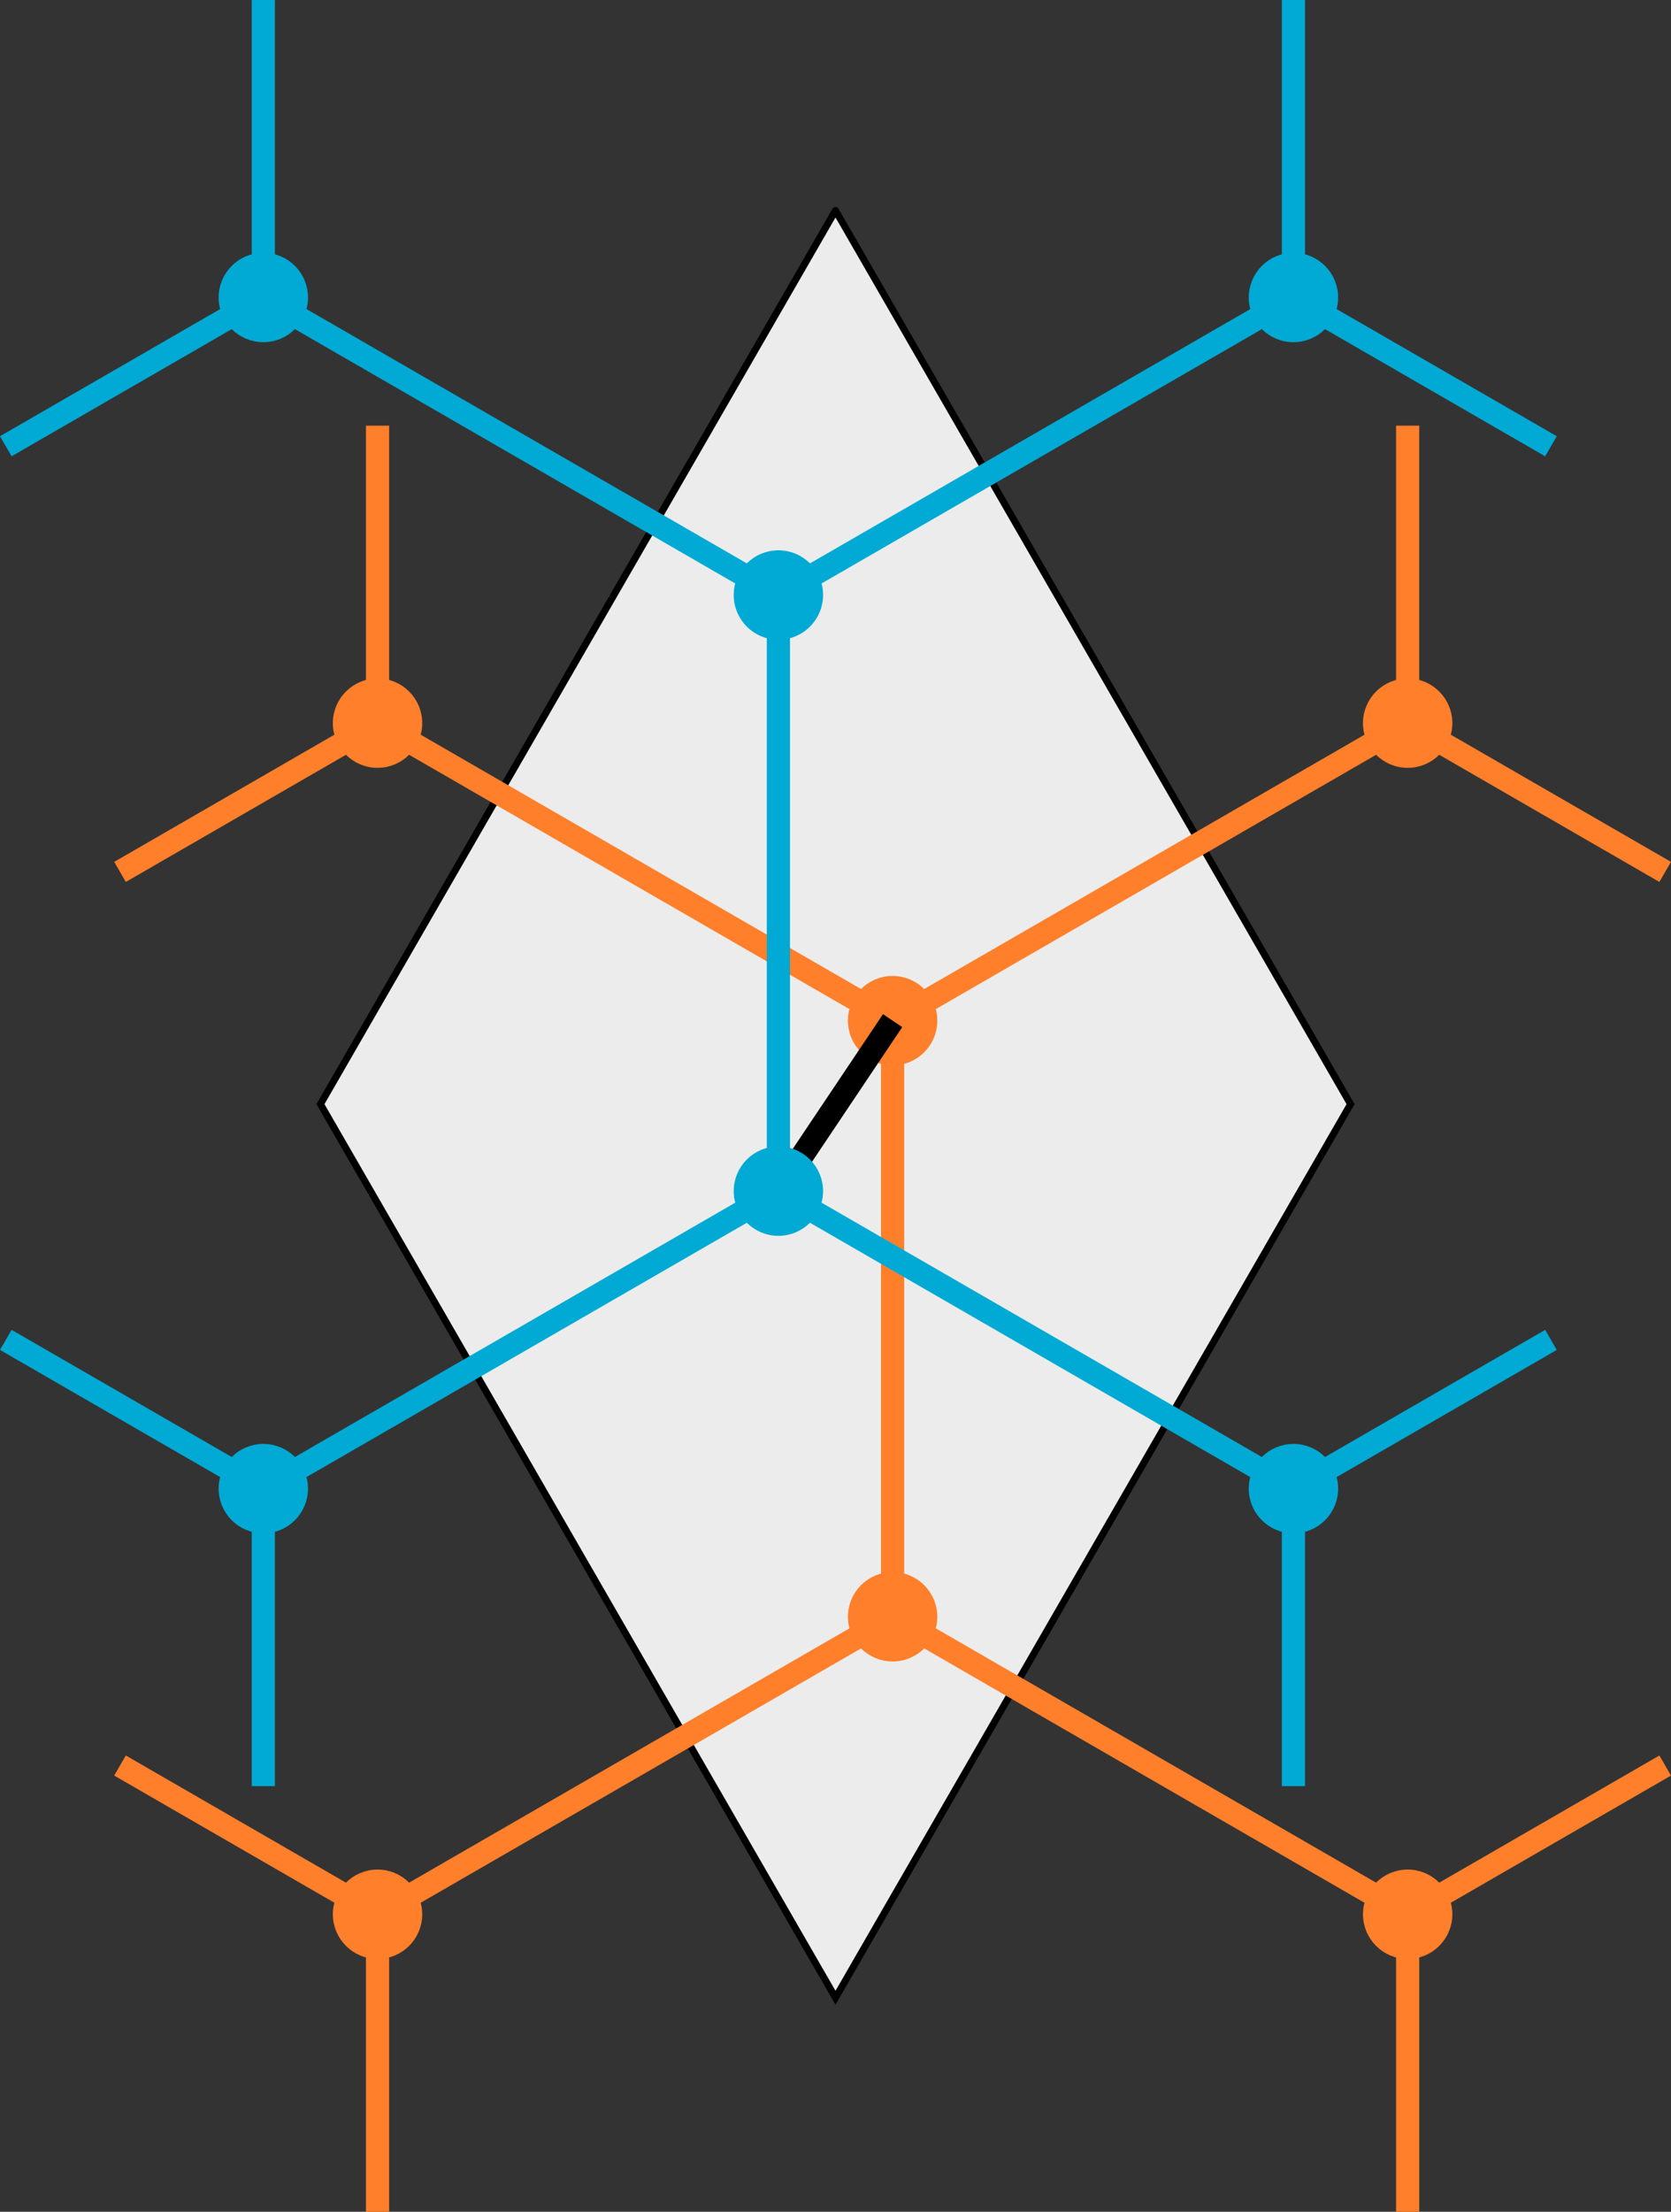 <?xml version="1.0" encoding="UTF-8" standalone="no"?>
<!-- Created with Inkscape (http://www.inkscape.org/) -->

<svg
   width="72.096mm"
   height="95.387mm"
   viewBox="0 0 72.096 95.387"
   version="1.1"
   id="svg5"
   inkscape:version="1.2.2 (1:1.2.2+202212051551+b0a8486541)"
   sodipodi:docname="bilayer.svg"
   xmlns:inkscape="http://www.inkscape.org/namespaces/inkscape"
   xmlns:sodipodi="http://sodipodi.sourceforge.net/DTD/sodipodi-0.dtd"
   xmlns="http://www.w3.org/2000/svg"
   xmlns:svg="http://www.w3.org/2000/svg">
  <rect x="0" y="0" width="72.096" height="95.387" fill="#333333" stroke="none"/>
  <sodipodi:namedview
     id="namedview7"
     pagecolor="#ffffff"
     bordercolor="#000000"
     borderopacity="0.25"
     inkscape:showpageshadow="2"
     inkscape:pageopacity="0.0"
     inkscape:pagecheckerboard="0"
     inkscape:deskcolor="#d1d1d1"
     inkscape:document-units="mm"
     showgrid="false"
     inkscape:zoom="1.2377394"
     inkscape:cx="123.20849"
     inkscape:cy="191.88207"
     inkscape:window-width="1854"
     inkscape:window-height="1016"
     inkscape:window-x="0"
     inkscape:window-y="0"
     inkscape:window-maximized="1"
     inkscape:current-layer="layer1" />
  <defs
     id="defs2" />
  <g
     inkscape:label="Layer 1"
     inkscape:groupmode="layer"
     id="layer1"
     transform="translate(-98.058,-50.147)">
    <g
       id="g10791">
      <g
         id="g10018"
         transform="translate(74.644,10.581)">
        <path
           style="fill:#ececec;stroke:#000000;stroke-width:0.3;stroke-linecap:round;stroke-dasharray:none"
           d="m 59.462,48.645 22.223,38.54 v 0 L 59.462,125.724 37.24,87.184 59.462,48.645"
           id="path10010"
           sodipodi:nodetypes="cccccc" />
      </g>
      <g
         id="g7511"
         transform="translate(4.928,18.357)"
         style="fill:#ff7f2a;stroke:#ff7f2a">
        <circle
           style="fill:#ff7f2a;stroke:#ff7f2a;stroke-width:0.434"
           id="circle7471"
           cx="-131.642"
           cy="-101.517"
           r="1.711"
           transform="scale(-1)" />
        <g
           id="g7499"
           transform="translate(0.241,-1.927)"
           style="fill:#ff7f2a;stroke:#ff7f2a">
          <path
             id="path7473"
             style="fill:#ff7f2a;stroke:#ff7f2a;stroke-width:1;stroke-dasharray:none"
             d="M 131.401,103.444 V 77.784"
             sodipodi:nodetypes="cc" />
          <path
             id="path7475"
             style="fill:#ff7f2a;stroke:#ff7f2a;stroke-width:1;stroke-dasharray:none"
             d="m 109.178,116.275 22.223,-12.83"
             sodipodi:nodetypes="cc" />
          <path
             id="path7477"
             style="fill:#ff7f2a;stroke:#ff7f2a;stroke-width:1;stroke-dasharray:none"
             d="M 153.623,116.275 131.401,103.444"
             sodipodi:nodetypes="cc" />
          <path
             id="path7479"
             style="fill:#ff7f2a;stroke:#ff7f2a;stroke-width:1;stroke-dasharray:none"
             d="M 131.401,77.735 109.178,64.905"
             sodipodi:nodetypes="cc" />
          <path
             id="path7481"
             style="fill:#ff7f2a;stroke:#ff7f2a;stroke-width:1;stroke-dasharray:none"
             d="m 131.401,77.735 22.223,-12.83"
             sodipodi:nodetypes="cc" />
          <path
             id="path7483"
             style="fill:#ff7f2a;stroke:#ff7f2a;stroke-width:1;stroke-dasharray:none"
             d="M 109.178,116.275 98.067,109.859"
             sodipodi:nodetypes="cc" />
          <path
             id="path7485"
             style="fill:#ff7f2a;stroke:#ff7f2a;stroke-width:1;stroke-dasharray:none"
             d="M 109.178,129.105 V 116.275"
             sodipodi:nodetypes="cc" />
          <path
             id="path7487"
             style="fill:#ff7f2a;stroke:#ff7f2a;stroke-width:1;stroke-dasharray:none"
             d="m 153.623,116.275 11.111,-6.415"
             sodipodi:nodetypes="cc" />
          <path
             id="path7489"
             style="fill:#ff7f2a;stroke:#ff7f2a;stroke-width:1;stroke-dasharray:none"
             d="M 153.623,129.105 V 116.275"
             sodipodi:nodetypes="cc" />
          <path
             id="path7491"
             style="fill:#ff7f2a;stroke:#ff7f2a;stroke-width:1;stroke-dasharray:none"
             d="m 109.178,64.905 -11.111,6.415"
             sodipodi:nodetypes="cc" />
          <path
             id="path7493"
             style="fill:#ff7f2a;stroke:#ff7f2a;stroke-width:1;stroke-dasharray:none"
             d="m 109.178,52.075 v 12.83"
             sodipodi:nodetypes="cc" />
          <path
             id="path7495"
             style="fill:#ff7f2a;stroke:#ff7f2a;stroke-width:1;stroke-dasharray:none"
             d="m 153.623,64.905 11.111,6.415"
             sodipodi:nodetypes="cc" />
          <path
             id="path7497"
             style="fill:#ff7f2a;stroke:#ff7f2a;stroke-width:1;stroke-dasharray:none"
             d="m 153.623,52.075 v 12.83"
             sodipodi:nodetypes="cc" />
        </g>
        <circle
           style="fill:#ff7f2a;stroke:#ff7f2a;stroke-width:0.434"
           id="circle7501"
           cx="-109.419"
           cy="-114.347"
           r="1.711"
           transform="scale(-1)" />
        <circle
           style="fill:#ff7f2a;stroke:#ff7f2a;stroke-width:0.434"
           id="circle7503"
           cx="-153.864"
           cy="-114.347"
           r="1.711"
           transform="scale(-1)" />
        <circle
           style="fill:#ff7f2a;stroke:#ff7f2a;stroke-width:0.434"
           id="circle7505"
           cx="-131.642"
           cy="-75.808"
           r="1.711"
           transform="scale(-1)" />
        <circle
           style="fill:#ff7f2a;stroke:#ff7f2a;stroke-width:0.434"
           id="circle7507"
           cx="-153.864"
           cy="-62.977"
           r="1.711"
           transform="scale(-1)" />
        <circle
           style="fill:#ff7f2a;stroke:#ff7f2a;stroke-width:0.434"
           id="circle7509"
           cx="-109.419"
           cy="-62.977"
           r="1.711"
           transform="scale(-1)" />
      </g>
      <path
         style="fill:none;stroke:#000000;stroke-width:1;stroke-dasharray:none"
         d="m 131.642,101.517 4.928,-7.353"
         id="path2933" />
      <g
         id="g7469">
        <circle
           style="fill:#00aad4;stroke:#00aad4;stroke-width:0.434"
           id="circle2939"
           cx="-131.642"
           cy="-101.517"
           r="1.711"
           transform="scale(-1)" />
        <g
           id="g6683"
           transform="translate(0.241,-1.927)">
          <path
             id="path5879"
             style="fill:none;stroke:#00aad4;stroke-width:1;stroke-dasharray:none"
             d="M 131.401,103.444 V 77.784"
             sodipodi:nodetypes="cc" />
          <path
             id="path5881"
             style="fill:none;stroke:#00aad4;stroke-width:1;stroke-dasharray:none"
             d="m 109.178,116.275 22.223,-12.83"
             sodipodi:nodetypes="cc" />
          <path
             id="path5883"
             style="fill:none;stroke:#00aad4;stroke-width:1;stroke-dasharray:none"
             d="M 153.623,116.275 131.401,103.444"
             sodipodi:nodetypes="cc" />
          <path
             id="path5885"
             style="fill:none;stroke:#00aad4;stroke-width:1;stroke-dasharray:none"
             d="M 131.401,77.735 109.178,64.905"
             sodipodi:nodetypes="cc" />
          <path
             id="path5887"
             style="fill:none;stroke:#00aad4;stroke-width:1;stroke-dasharray:none"
             d="m 131.401,77.735 22.223,-12.83"
             sodipodi:nodetypes="cc" />
          <path
             id="path5889"
             style="fill:none;stroke:#00aad4;stroke-width:1;stroke-dasharray:none"
             d="M 109.178,116.275 98.067,109.859"
             sodipodi:nodetypes="cc" />
          <path
             id="path5891"
             style="fill:none;stroke:#00aad4;stroke-width:1;stroke-dasharray:none"
             d="M 109.178,129.105 V 116.275"
             sodipodi:nodetypes="cc" />
          <path
             id="path5893"
             style="fill:none;stroke:#00aad4;stroke-width:1;stroke-dasharray:none"
             d="m 153.623,116.275 11.111,-6.415"
             sodipodi:nodetypes="cc" />
          <path
             id="path5895"
             style="fill:none;stroke:#00aad4;stroke-width:1;stroke-dasharray:none"
             d="M 153.623,129.105 V 116.275"
             sodipodi:nodetypes="cc" />
          <path
             id="path5903"
             style="fill:none;stroke:#00aad4;stroke-width:1;stroke-dasharray:none"
             d="m 109.178,64.905 -11.111,6.415"
             sodipodi:nodetypes="cc" />
          <path
             id="path5905"
             style="fill:none;stroke:#00aad4;stroke-width:1;stroke-dasharray:none"
             d="m 109.178,52.075 v 12.83"
             sodipodi:nodetypes="cc" />
          <path
             id="path5913"
             style="fill:none;stroke:#00aad4;stroke-width:1;stroke-dasharray:none"
             d="m 153.623,64.905 11.111,6.415"
             sodipodi:nodetypes="cc" />
          <path
             id="path5915"
             style="fill:none;stroke:#00aad4;stroke-width:1;stroke-dasharray:none"
             d="m 153.623,52.075 v 12.83"
             sodipodi:nodetypes="cc" />
        </g>
        <circle
           style="fill:#00aad4;stroke:#00aad4;stroke-width:0.434"
           id="circle6713"
           cx="-109.419"
           cy="-114.347"
           r="1.711"
           transform="scale(-1)" />
        <circle
           style="fill:#00aad4;stroke:#00aad4;stroke-width:0.434"
           id="circle6715"
           cx="-153.864"
           cy="-114.347"
           r="1.711"
           transform="scale(-1)" />
        <circle
           style="fill:#00aad4;stroke:#00aad4;stroke-width:0.434"
           id="circle6717"
           cx="-131.642"
           cy="-75.808"
           r="1.711"
           transform="scale(-1)" />
        <circle
           style="fill:#00aad4;stroke:#00aad4;stroke-width:0.434"
           id="circle6719"
           cx="-153.864"
           cy="-62.977"
           r="1.711"
           transform="scale(-1)" />
        <circle
           style="fill:#00aad4;stroke:#00aad4;stroke-width:0.434"
           id="circle6721"
           cx="-109.419"
           cy="-62.977"
           r="1.711"
           transform="scale(-1)" />
      </g>
    </g>
  </g>
</svg>
